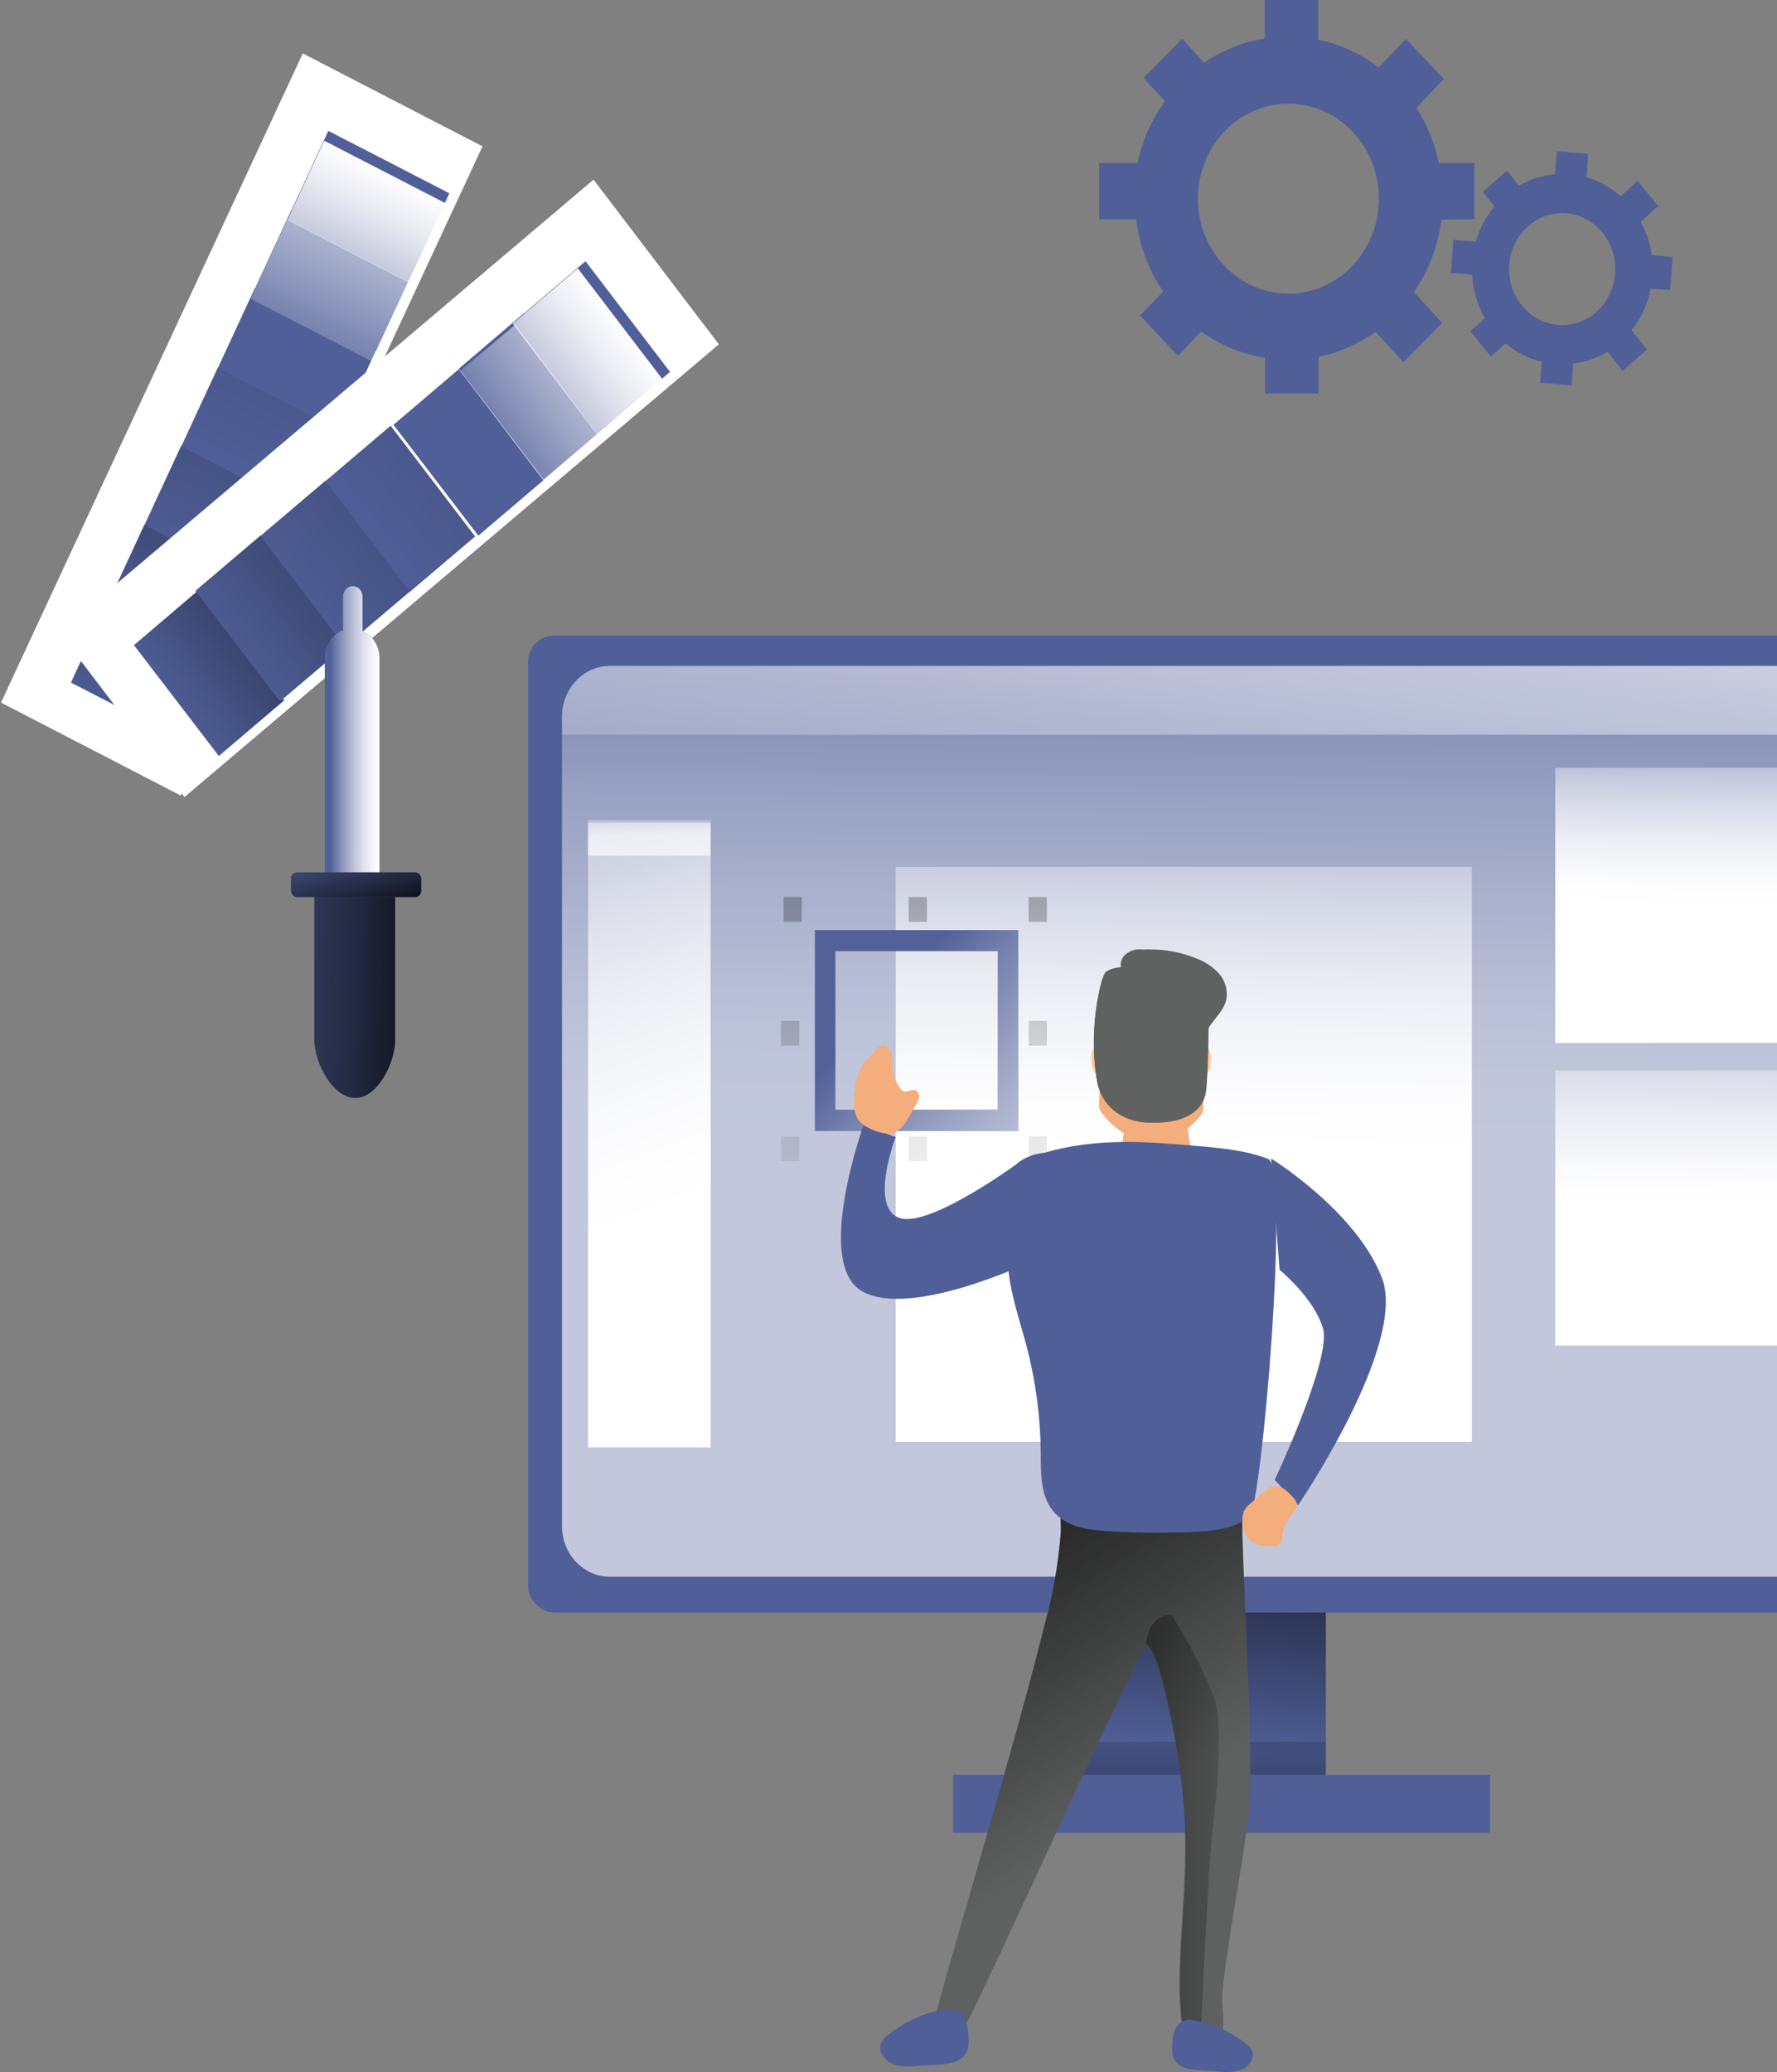 <svg width="646" height="753" viewBox="0 0 646 753" fill="none" xmlns="http://www.w3.org/2000/svg">
<rect x="0" y="0" width="646" height="753" fill="#808080" stroke="none"/>
<path d="M0.369 255.326L110.07 19.408L175.406 53.19L65.705 289.108L0.369 255.326Z" fill="white"/>
<path d="M25.794 248.055L39.16 219.22L83.166 241.903L69.799 270.738L25.794 248.055Z" fill="#505F98"/>
<path d="M25.794 248.055L39.16 219.22L83.166 241.903L69.799 270.738L25.794 248.055Z" fill="url(#paint0_linear_108_1329)"/>
<path d="M39.162 219.445L52.529 190.61L96.534 213.293L83.168 242.128L39.162 219.445Z" fill="#505F98"/>
<path d="M39.162 219.445L52.529 190.61L96.534 213.293L83.168 242.128L39.162 219.445Z" fill="url(#paint1_linear_108_1329)"/>
<path d="M52.513 190.826L65.88 161.991L109.885 184.674L96.519 213.509L52.513 190.826Z" fill="#505F98"/>
<path d="M52.513 190.826L65.88 161.991L109.885 184.674L96.519 213.509L52.513 190.826Z" fill="url(#paint2_linear_108_1329)"/>
<path d="M65.901 162.237L79.268 133.402L123.274 156.085L109.907 184.92L65.901 162.237Z" fill="#505F98"/>
<path d="M65.901 162.237L79.268 133.402L123.274 156.085L109.907 184.92L65.901 162.237Z" fill="url(#paint3_linear_108_1329)"/>
<path d="M79.261 133.599L92.628 104.764L136.633 127.447L123.266 156.282L79.261 133.599Z" fill="#505F98"/>
<path d="M92.629 105.01L105.996 76.175L150.002 98.858L136.635 127.693L92.629 105.01Z" fill="#505F98"/>
<path d="M105.98 76.391L119.347 47.556L163.353 70.239L149.986 99.074L105.98 76.391Z" fill="#505F98"/>
<path d="M91.126 108.598L104.492 79.763L148.498 102.446L135.131 131.281L91.126 108.598Z" fill="url(#paint4_linear_108_1329)"/>
<path d="M104.503 79.969L117.87 51.135L161.875 73.817L148.509 102.652L104.503 79.969Z" fill="url(#paint5_linear_108_1329)"/>
<rect x="389.118" y="573" width="92.879" height="82" fill="#505F98"/>
<rect x="389.118" y="573" width="92.879" height="82" fill="url(#paint6_linear_108_1329)"/>
<rect x="191.988" y="231" width="490.932" height="355" rx="9.37" fill="#505F98"/>
<path opacity="0.65" d="M666.807 260.438V554.562C666.823 559.443 665.001 564.129 661.743 567.588C658.485 571.047 654.059 572.994 649.44 573H221.675C217.059 572.989 212.636 571.04 209.379 567.582C206.122 564.125 204.298 559.441 204.308 554.562V260.438C204.298 255.559 206.122 250.875 209.379 247.418C212.636 243.96 217.059 242.011 221.675 242H649.44C654.059 242.006 658.485 243.953 661.743 247.412C665.001 250.871 666.823 255.557 666.807 260.438Z" fill="url(#paint7_linear_108_1329)"/>
<rect x="346.47" y="645" width="195.235" height="21" fill="#505F98"/>
<rect x="389.118" y="633" width="92.879" height="12" fill="url(#paint8_linear_108_1329)"/>
<path fill-rule="evenodd" clip-rule="evenodd" d="M536.019 59.241V79.715L523.982 79.819C522.811 89.346 519.379 98.41 514.001 106.181L524.282 117.351L510.189 131.6L500.069 120.578C493.828 125.062 486.786 128.17 479.369 129.714V143H459.886V130.029C451.567 128.76 443.637 125.497 436.711 120.494L428.248 129.316L414.455 114.647L422.858 105.993C417.568 98.219 414.193 89.191 413.037 79.715H399.544V59.241H413.516C415.249 51.093 418.655 43.441 423.497 36.819L415.692 28.332L429.785 14.082L437.769 22.82C444.371 18.214 451.876 15.228 459.727 14.082V0H479.209V14.396C487.135 16.055 494.625 19.493 501.166 24.476L511.147 14.166L524.86 28.709L514.88 39.187C518.793 45.267 521.57 52.072 523.064 59.241H536.019ZM435.494 72.15C435.472 91.211 450.173 106.682 468.33 106.705C477.054 106.733 485.43 103.113 491.606 96.644C497.783 90.176 501.252 81.392 501.246 72.233C501.268 53.172 486.567 37.701 468.41 37.678C450.253 37.655 435.516 53.088 435.494 72.15Z" fill="#505F98"/>
<path fill-rule="evenodd" clip-rule="evenodd" d="M608.047 93.354L607.178 105.396L600.063 104.938C598.996 110.475 596.624 115.641 593.165 119.958L598.719 127.021L589.864 134.729L584.409 127.792C580.57 130.13 576.321 131.625 571.919 132.188L571.345 140L559.942 139.104L560.495 131.479C555.679 130.344 551.175 128.056 547.332 124.792L541.996 129.583L534.545 120.396L539.822 115.688C537.048 110.876 535.452 105.414 535.177 99.792L527.489 99.167L528.339 87.146L536.501 87.792C537.85 83.085 540.149 78.743 543.241 75.062L539.031 69.708L547.886 62L552.174 67.5C556.22 65.095 560.723 63.672 565.357 63.333L565.95 55L577.354 55.896L576.741 64.375C581.294 65.714 585.516 68.081 589.113 71.312L595.379 65.708L602.81 74.896L596.485 80.583C598.537 84.339 599.879 88.477 600.438 92.771L608.047 93.354ZM548.668 96.243C547.858 107.436 555.806 117.203 566.424 118.063C571.533 118.487 576.592 116.747 580.48 113.228C584.367 109.708 586.764 104.7 587.137 99.312C587.935 88.119 579.976 78.361 569.358 77.514C558.739 76.666 549.477 85.05 548.668 96.243Z" fill="#505F98"/>
<path d="M666.807 260.513V267H204.308V260.513C204.298 255.614 206.122 250.912 209.379 247.44C212.636 243.968 217.06 242.011 221.677 242H649.439C654.058 242.006 658.484 243.961 661.743 247.434C665.001 250.907 666.823 255.613 666.807 260.513Z" fill="url(#paint9_linear_108_1329)"/>
<rect x="213.786" y="299" width="44.544" height="227" fill="url(#paint10_linear_108_1329)"/>
<rect x="325.62" y="315" width="209.451" height="209" fill="url(#paint11_linear_108_1329)"/>
<rect x="373.955" y="413" width="6.634" height="9" fill="url(#paint12_linear_108_1329)"/>
<rect x="373.955" y="371" width="6.634" height="9" fill="url(#paint13_linear_108_1329)"/>
<rect x="283.919" y="413" width="6.634" height="9" fill="url(#paint14_linear_108_1329)"/>
<rect x="283.919" y="371" width="6.634" height="9" fill="url(#paint15_linear_108_1329)"/>
<rect x="373.955" y="326" width="6.634" height="9" fill="url(#paint16_linear_108_1329)"/>
<rect x="284.867" y="326" width="6.634" height="9" fill="url(#paint17_linear_108_1329)"/>
<rect x="330.358" y="326" width="6.634" height="9" fill="url(#paint18_linear_108_1329)"/>
<rect x="330.358" y="413" width="6.634" height="9" fill="url(#paint19_linear_108_1329)"/>
<path fill-rule="evenodd" clip-rule="evenodd" d="M296.24 411H370.164V338H296.24V411ZM362.718 403.282H303.686V345.656H362.718V403.282Z" fill="#505F98"/>
<path fill-rule="evenodd" clip-rule="evenodd" d="M296.24 411H370.164V338H296.24V411ZM362.718 403.282H303.686V345.656H362.718V403.282Z" fill="url(#paint20_linear_108_1329)"/>
<rect x="565.399" y="279" width="94.774" height="100" fill="url(#paint21_linear_108_1329)"/>
<rect x="565.399" y="389" width="94.774" height="100" fill="url(#paint22_linear_108_1329)"/>
<rect opacity="0.65" x="213.786" y="298" width="44.544" height="13" fill="url(#paint23_linear_108_1329)"/>
<path d="M21.493 229.827L215.767 65.293L261.334 125.118L67.059 289.652L21.493 229.827Z" fill="white"/>
<path d="M48.697 234.455L72.438 214.235L103.296 254.522L79.555 274.742L48.697 234.455Z" fill="#505F98"/>
<path d="M48.697 234.455L72.438 214.235L103.296 254.522L79.555 274.742L48.697 234.455Z" fill="url(#paint24_linear_108_1329)"/>
<path d="M71.065 214.689L94.772 194.56L125.491 234.79L101.783 254.919L71.065 214.689Z" fill="#505F98"/>
<path d="M71.065 214.689L94.772 194.56L125.491 234.79L101.783 254.919L71.065 214.689Z" fill="url(#paint25_linear_108_1329)"/>
<path d="M94.689 194.761L118.396 174.633L149.115 214.863L125.407 234.991L94.689 194.761Z" fill="#505F98"/>
<path d="M94.689 194.761L118.396 174.633L149.115 214.863L125.407 234.991L94.689 194.761Z" fill="url(#paint26_linear_108_1329)"/>
<path d="M118.297 174.847L142.005 154.718L172.724 194.948L149.016 215.077L118.297 174.847Z" fill="#505F98"/>
<path d="M118.297 174.847L142.005 154.718L172.724 194.948L149.016 215.077L118.297 174.847Z" fill="url(#paint27_linear_108_1329)"/>
<path d="M143.035 154.389L166.776 134.169L197.635 174.456L173.894 194.676L143.035 154.389Z" fill="#505F98"/>
<path d="M166.789 133.99L190.53 113.77L221.388 154.057L197.647 174.277L166.789 133.99Z" fill="#505F98"/>
<path d="M189.147 115.051L212.854 94.923L243.573 135.153L219.866 155.281L189.147 115.051Z" fill="#505F98"/>
<path d="M217.577 158.218L197.594 175L167.346 134.782L187.329 118L217.577 158.218Z" fill="url(#paint28_linear_108_1329)"/>
<path d="M186.346 117.648L210.054 97.519L240.773 137.749L217.065 157.878L186.346 117.648Z" fill="url(#paint29_linear_108_1329)"/>
<path d="M137.966 239.15V362H118.063V239.15C118.063 234.61 120.733 230.57 124.711 229.089V216.825C124.711 214.712 126.298 213 128.256 213C130.214 213 131.801 214.712 131.801 216.825V229.297C135.513 230.935 137.945 234.823 137.966 239.15Z" fill="#505F98"/>
<path d="M137.966 239.15V362H118.063V239.15C118.063 234.61 120.733 230.57 124.711 229.089V216.825C124.711 214.712 126.298 213 128.256 213C130.214 213 131.801 214.712 131.801 216.825V229.297C135.513 230.935 137.945 234.823 137.966 239.15Z" fill="url(#paint30_linear_108_1329)"/>
<rect x="105.743" y="317" width="47.387" height="9" rx="2.245" fill="#505F98"/>
<path d="M129.141 399C121.022 399 114.273 386.185 114.273 377.634V321H143.653V377.634C143.653 386.185 137.241 399 129.141 399Z" fill="#505F98"/>
<rect x="105.743" y="317" width="47.387" height="9" rx="2.245" fill="url(#paint31_linear_108_1329)"/>
<path d="M129.141 399C121.022 399 114.273 386.366 114.273 377.937V326H143.653V377.937C143.653 386.366 137.241 399 129.141 399Z" fill="url(#paint32_linear_108_1329)"/>
<path d="M318.646 459C318.008 455.436 317.606 450.39 318.831 450.043C321.415 449.275 318.646 459 318.646 459Z" fill="#28353D"/>
<path d="M454.325 654.507C453.865 667.102 444.619 713.388 444.319 726.004C444.319 730.202 445.38 736.647 444.099 740.698C441.457 749.284 432.091 748.108 430.87 743.049L430.41 740.53C426.067 716.012 433.052 688.198 430.41 656.186C428.829 636.643 421.465 598.963 416.642 598.711C414.1 598.711 356.083 727.851 351.04 735.807C348.559 739.817 341.574 739.187 338.192 742.42C334.81 745.652 366.37 644.515 379.598 591.07C382.683 580.039 384.695 568.709 385.602 557.252C385.962 550.64 383.941 548.415 389.725 546.463C393.727 545.119 399.271 545.497 403.553 545.182C408.216 544.804 451.583 544.72 451.583 547.953C451.163 565.502 455.446 625.412 454.325 654.507Z" fill="#606161"/>
<path d="M454.325 654.507C453.865 667.102 444.619 713.388 444.319 726.004C444.319 730.202 445.38 736.647 444.099 740.698C441.457 749.284 432.091 748.108 430.87 743.049L430.41 740.53C426.067 716.012 433.052 688.198 430.41 656.186C428.829 636.643 421.465 598.963 416.642 598.711C414.1 598.711 356.083 727.851 351.04 735.807C348.559 739.817 341.574 739.187 338.192 742.42C334.81 745.652 366.37 644.515 379.598 591.07C382.683 580.039 384.695 568.709 385.602 557.252C385.962 550.64 383.941 548.415 389.725 546.463C393.727 545.119 399.271 545.497 403.553 545.182C408.216 544.804 451.583 544.72 451.583 547.953C451.163 565.502 455.446 625.412 454.325 654.507Z" fill="url(#paint33_linear_108_1329)"/>
<path d="M403.113 386.148C402.749 382.163 400.966 380 399.223 380C397.481 380 396.407 382.12 396.771 386.148C396.854 389.122 398.98 391.597 401.796 392C403.559 392 403.498 390.134 403.113 386.148Z" fill="#FFCD9C"/>
<path d="M433.793 386.159C434.03 382.166 435.77 380 437.568 380C439.367 380 440.533 382.124 440.256 386.159C440.231 389.173 438.105 391.687 435.315 392C433.536 392 433.516 390.152 433.793 386.159Z" fill="#FFCD9C"/>
<path d="M437.32 403.672C437.075 405.777 428.632 415 419.023 415C409.415 415 401.483 406.577 399.806 403.208C398.13 399.839 404.876 356.505 408.781 352.884C412.686 349.262 428.509 351.641 429.838 353.558C433.027 358.085 438.363 395.27 437.32 403.672Z" fill="#F4AD7D"/>
<path d="M433.349 370.977C432.042 371.639 426.913 357.842 425.837 355.525C424.762 353.208 424.935 350.829 426.241 350.167C427.547 349.505 429.468 350.871 430.544 353.167C431.62 355.463 434.636 370.336 433.349 370.977Z" fill="#FFCD9C"/>
<path d="M404.585 369.987C403.23 369.501 406.818 355.179 407.6 352.703C408.382 350.228 410.138 348.599 411.416 349.086C412.695 349.573 413.229 351.984 412.447 354.481C411.664 356.977 405.863 370.474 404.585 369.987Z" fill="#FFCD9C"/>
<path d="M409.962 402H430.574L433.662 422.622C422.434 429.005 415.887 428.301 407.126 421.214L409.962 402Z" fill="#F4AD7D"/>
<path d="M418.499 406.13C418.499 405.75 419.356 405.43 420.394 405.43C421.432 405.43 422.29 405.75 422.29 406.13C422.29 406.51 421.455 406.57 420.394 406.57C419.333 406.57 418.499 406.53 418.499 406.13Z" fill="#F4AD7D"/>
<path d="M438.419 396.808C439.199 391.894 440.472 356.708 437.351 352.051C434.23 347.394 415.546 344.381 412.712 345.108C406.368 346.731 407.477 351.517 407.477 351.517C405.591 351.547 403.745 352.084 402.118 353.076C399.941 354.615 395.363 376.79 399.017 393.56C400.66 401.102 407.128 407.66 418.297 407.981C432.054 408.365 437.474 402.896 438.419 396.808Z" fill="#606161"/>
<path d="M412.79 346.762C414.266 345.448 416.179 344.828 418.093 345.041C423.901 345.008 429.663 346.14 435.078 348.376C438.081 349.488 440.808 351.311 443.053 353.708C445.314 356.173 446.355 359.627 445.864 363.034C444.867 368.047 439.883 371.148 438.248 375.97C436.932 379.837 437.869 383.575 437.909 387.463C437.936 390.606 437.722 393.746 437.271 396.852C436.354 402.906 431.111 408.344 417.654 407.983C406.809 407.664 400.529 401.143 398.934 393.644C396.775 381.198 397.341 368.389 400.589 356.215C406.434 357.648 412.414 358.361 418.412 358.339C424.771 358.395 431.113 357.611 437.291 356.002C438.348 362.503 438.328 375.524 437.989 385.253" fill="#606161"/>
<path d="M379.52 418.954C376.267 419.241 373.134 420.384 370.404 422.28C365.727 426.171 365.372 433.43 365.451 439.748C365.291 448.501 365.865 457.252 367.168 465.897C368.569 473.826 371.114 481.441 373.206 489.202C376.502 501.831 378.233 514.862 378.355 527.966C378.355 535.162 378.237 543.07 382.479 548.697C387.116 554.806 395.325 555.998 402.704 556.438C413.182 557.086 423.698 557.17 434.176 556.709C441.2 556.375 448.679 555.643 454.243 551.082C458.682 547.442 469.081 424.288 461.011 421.171C452.941 418.054 444.259 417.259 435.695 416.506C416.496 414.791 398.422 413.431 379.52 418.954Z" fill="#505F98"/>
<path d="M439.962 674.291C438.933 688.255 436.478 739 436.478 739L430.223 738.77C425.927 714.39 432.836 686.732 430.223 654.899C428.659 635.465 421.374 597.996 416.603 597.746C418.028 585.221 426.046 587.1 426.046 587.1C431.877 596.294 436.906 606.026 441.071 616.178C445.842 629.37 441.011 660.263 439.962 674.291Z" fill="url(#paint34_linear_108_1329)"/>
<path d="M322.185 740.024C321.208 740.786 320.467 741.83 320.052 743.025C319.83 744.009 319.92 745.04 320.309 745.965C321.414 748.326 323.507 750.019 325.977 750.55C328.417 751.04 330.916 751.131 333.382 750.818L341.282 750.262C343.292 750.212 345.285 749.873 347.206 749.255C349.129 748.627 350.716 747.198 351.59 745.308C352.056 743.916 352.237 742.438 352.124 740.969C352.124 734.164 349.833 728.634 342.684 730.299C335.196 731.765 328.161 735.102 322.185 740.024Z" fill="#505F98"/>
<path d="M453.393 743.063C454.291 743.759 454.971 744.709 455.351 745.797C455.554 746.682 455.474 747.611 455.124 748.446C454.117 750.584 452.196 752.114 449.931 752.579C447.698 753.035 445.409 753.121 443.151 752.834L435.979 752.325C434.155 752.284 432.345 751.985 430.6 751.435C428.841 750.864 427.393 749.566 426.602 747.853C426.178 746.595 426.01 745.26 426.108 743.932C426.108 737.785 428.168 732.72 434.743 734.288C441.558 735.619 447.958 738.63 453.393 743.063Z" fill="#505F98"/>
<path d="M462.095 421C462.095 421 493.079 440.163 502.385 464.389C511.69 488.614 471.908 547 471.908 547L463.395 537.814C463.395 537.814 484.16 493.759 480.95 482.74C477.739 471.721 465.163 461.452 465.163 461.452L462.095 421Z" fill="#505F98"/>
<path d="M373.955 458.859C373.955 458.859 330.873 479.24 313.366 469.238C295.859 459.237 313.883 409 313.883 409L325.607 413.202C325.607 413.202 315.81 438.815 327.018 442.618C338.225 446.421 371.808 421.438 371.808 421.438L373.955 458.859Z" fill="#505F98"/>
<path d="M455.064 545.976C453.824 546.826 452.82 547.968 452.142 549.297C451.735 550.425 451.588 551.629 451.713 552.819C451.638 555.709 452.882 558.479 455.104 560.367C456.666 561.25 458.415 561.76 460.212 561.857C461.314 562.048 462.441 562.048 463.543 561.857C464.666 561.646 465.605 560.888 466.035 559.844C466.182 559.183 466.244 558.507 466.219 557.831C466.362 554.51 468.732 551.793 470.694 549.076C471.168 548.551 471.473 547.9 471.572 547.204C471.561 546.434 471.287 545.69 470.796 545.091C469.468 543.199 466.178 539.717 463.543 540.018C460.907 540.32 457.107 544.326 455.064 545.976Z" fill="#F4AD7D"/>
<path d="M333.002 401.435C333.563 400.611 333.946 399.679 334.125 398.698C334.268 397.683 333.76 396.687 332.856 396.211C331.42 395.647 329.714 397.13 328.299 396.504C327.82 396.235 327.419 395.846 327.134 395.375C325.463 392.945 324.504 390.093 324.366 387.143C324.447 385.571 324.307 383.995 323.95 382.463C323.529 380.886 322.029 379.849 320.412 380.018C319.081 380.331 318.331 381.689 317.499 382.776C316.667 383.863 315.002 385.158 313.92 386.516C312.072 389.307 311.015 392.55 310.861 395.898C310.278 400.077 309.904 404.861 312.817 407.87C315.064 410.189 321.911 412.927 325.053 411.694C328.528 410.315 331.254 404.444 333.002 401.435Z" fill="#F4AD7D"/>
<defs>
<linearGradient id="paint0_linear_108_1329" x1="143.411" y1="315.166" x2="210.229" y2="189.52" gradientUnits="userSpaceOnUse">
<stop stop-color="#010101" stop-opacity="0.01"/>
<stop offset="0.95" stop-color="#010101"/>
</linearGradient>
<linearGradient id="paint1_linear_108_1329" x1="195.653" y1="311.365" x2="291.415" y2="133.997" gradientUnits="userSpaceOnUse">
<stop stop-color="#010101" stop-opacity="0.01"/>
<stop offset="0.95" stop-color="#010101"/>
</linearGradient>
<linearGradient id="paint2_linear_108_1329" x1="309.286" y1="320.092" x2="451.633" y2="15.681" gradientUnits="userSpaceOnUse">
<stop stop-color="#010101" stop-opacity="0.01"/>
<stop offset="0.95" stop-color="#010101"/>
</linearGradient>
<linearGradient id="paint3_linear_108_1329" x1="430.356" y1="336.583" x2="642.51" y2="-102.084" gradientUnits="userSpaceOnUse">
<stop stop-color="#010101" stop-opacity="0.01"/>
<stop offset="0.36" stop-color="#010101" stop-opacity="0.36"/>
<stop offset="0.95" stop-color="#010101"/>
</linearGradient>
<linearGradient id="paint4_linear_108_1329" x1="289.569" y1="231.564" x2="410.627" y2="-4.861" gradientUnits="userSpaceOnUse">
<stop stop-color="white" stop-opacity="0.01"/>
<stop offset="0.07" stop-color="white" stop-opacity="0.22"/>
<stop offset="0.16" stop-color="white" stop-opacity="0.45"/>
<stop offset="0.25" stop-color="white" stop-opacity="0.65"/>
<stop offset="0.33" stop-color="white" stop-opacity="0.8"/>
<stop offset="0.4" stop-color="white" stop-opacity="0.91"/>
<stop offset="0.46" stop-color="white" stop-opacity="0.98"/>
<stop offset="0.51" stop-color="white"/>
</linearGradient>
<linearGradient id="paint5_linear_108_1329" x1="215.624" y1="178.444" x2="282.016" y2="45.344" gradientUnits="userSpaceOnUse">
<stop stop-color="white" stop-opacity="0.01"/>
<stop offset="0.07" stop-color="white" stop-opacity="0.22"/>
<stop offset="0.16" stop-color="white" stop-opacity="0.45"/>
<stop offset="0.25" stop-color="white" stop-opacity="0.65"/>
<stop offset="0.33" stop-color="white" stop-opacity="0.8"/>
<stop offset="0.4" stop-color="white" stop-opacity="0.91"/>
<stop offset="0.46" stop-color="white" stop-opacity="0.98"/>
<stop offset="0.51" stop-color="white"/>
</linearGradient>
<linearGradient id="paint6_linear_108_1329" x1="504.791" y1="641.322" x2="515.785" y2="514.682" gradientUnits="userSpaceOnUse">
<stop stop-color="#010101" stop-opacity="0.01"/>
<stop offset="0.95" stop-color="#010101"/>
</linearGradient>
<linearGradient id="paint7_linear_108_1329" x1="124.333" y1="178.517" x2="121.466" y2="628.069" gradientUnits="userSpaceOnUse">
<stop stop-color="white" stop-opacity="0.01"/>
<stop offset="0.07" stop-color="white" stop-opacity="0.22"/>
<stop offset="0.16" stop-color="white" stop-opacity="0.45"/>
<stop offset="0.25" stop-color="white" stop-opacity="0.65"/>
<stop offset="0.33" stop-color="white" stop-opacity="0.8"/>
<stop offset="0.4" stop-color="white" stop-opacity="0.91"/>
<stop offset="0.46" stop-color="white" stop-opacity="0.98"/>
<stop offset="0.51" stop-color="white"/>
</linearGradient>
<linearGradient id="paint8_linear_108_1329" x1="-115.899" y1="616.073" x2="-115.794" y2="758.306" gradientUnits="userSpaceOnUse">
<stop stop-color="#010101" stop-opacity="0.01"/>
<stop offset="0.95" stop-color="#010101"/>
</linearGradient>
<linearGradient id="paint9_linear_108_1329" x1="975.537" y1="361.966" x2="1011.6" y2="-44.818" gradientUnits="userSpaceOnUse">
<stop stop-color="white" stop-opacity="0.01"/>
<stop offset="0.07" stop-color="white" stop-opacity="0.22"/>
<stop offset="0.16" stop-color="white" stop-opacity="0.45"/>
<stop offset="0.25" stop-color="white" stop-opacity="0.65"/>
<stop offset="0.33" stop-color="white" stop-opacity="0.8"/>
<stop offset="0.4" stop-color="white" stop-opacity="0.91"/>
<stop offset="0.46" stop-color="white" stop-opacity="0.98"/>
<stop offset="0.51" stop-color="white"/>
</linearGradient>
<linearGradient id="paint10_linear_108_1329" x1="192.409" y1="251.87" x2="336.094" y2="615.006" gradientUnits="userSpaceOnUse">
<stop stop-color="white" stop-opacity="0.01"/>
<stop offset="0.07" stop-color="white" stop-opacity="0.22"/>
<stop offset="0.16" stop-color="white" stop-opacity="0.45"/>
<stop offset="0.25" stop-color="white" stop-opacity="0.65"/>
<stop offset="0.33" stop-color="white" stop-opacity="0.8"/>
<stop offset="0.4" stop-color="white" stop-opacity="0.91"/>
<stop offset="0.46" stop-color="white" stop-opacity="0.98"/>
<stop offset="0.51" stop-color="white"/>
</linearGradient>
<linearGradient id="paint11_linear_108_1329" x1="290.461" y1="274.99" x2="286.95" y2="557.694" gradientUnits="userSpaceOnUse">
<stop stop-color="white" stop-opacity="0.01"/>
<stop offset="0.07" stop-color="white" stop-opacity="0.22"/>
<stop offset="0.16" stop-color="white" stop-opacity="0.45"/>
<stop offset="0.25" stop-color="white" stop-opacity="0.65"/>
<stop offset="0.33" stop-color="white" stop-opacity="0.8"/>
<stop offset="0.4" stop-color="white" stop-opacity="0.91"/>
<stop offset="0.46" stop-color="white" stop-opacity="0.98"/>
<stop offset="0.51" stop-color="white"/>
</linearGradient>
<linearGradient id="paint12_linear_108_1329" x1="589.584" y1="466.704" x2="609.841" y2="-111.142" gradientUnits="userSpaceOnUse">
<stop stop-color="#010101" stop-opacity="0.01"/>
<stop offset="0.95" stop-color="#010101"/>
</linearGradient>
<linearGradient id="paint13_linear_108_1329" x1="588.778" y1="467.045" x2="609.035" y2="-110.801" gradientUnits="userSpaceOnUse">
<stop stop-color="#010101" stop-opacity="0.01"/>
<stop offset="0.95" stop-color="#010101"/>
</linearGradient>
<linearGradient id="paint14_linear_108_1329" x1="499.582" y1="464.354" x2="519.869" y2="-113.491" gradientUnits="userSpaceOnUse">
<stop stop-color="#010101" stop-opacity="0.01"/>
<stop offset="0.95" stop-color="#010101"/>
</linearGradient>
<linearGradient id="paint15_linear_108_1329" x1="498.775" y1="464.694" x2="519.062" y2="-113.151" gradientUnits="userSpaceOnUse">
<stop stop-color="#010101" stop-opacity="0.01"/>
<stop offset="0.95" stop-color="#010101"/>
</linearGradient>
<linearGradient id="paint16_linear_108_1329" x1="587.889" y1="468.545" x2="608.176" y2="-109.3" gradientUnits="userSpaceOnUse">
<stop stop-color="#010101" stop-opacity="0.01"/>
<stop offset="0.95" stop-color="#010101"/>
</linearGradient>
<linearGradient id="paint17_linear_108_1329" x1="498.834" y1="466.236" x2="519.091" y2="-111.61" gradientUnits="userSpaceOnUse">
<stop stop-color="#010101" stop-opacity="0.01"/>
<stop offset="0.95" stop-color="#010101"/>
</linearGradient>
<linearGradient id="paint18_linear_108_1329" x1="544.285" y1="467.396" x2="564.572" y2="-110.428" gradientUnits="userSpaceOnUse">
<stop stop-color="#010101" stop-opacity="0.01"/>
<stop offset="0.95" stop-color="#010101"/>
</linearGradient>
<linearGradient id="paint19_linear_108_1329" x1="546.004" y1="464.843" x2="566.292" y2="-113.002" gradientUnits="userSpaceOnUse">
<stop stop-color="#010101" stop-opacity="0.01"/>
<stop offset="0.95" stop-color="#010101"/>
</linearGradient>
<linearGradient id="paint20_linear_108_1329" x1="219.185" y1="479.399" x2="450.207" y2="683.559" gradientUnits="userSpaceOnUse">
<stop stop-color="white" stop-opacity="0.01"/>
<stop offset="0.07" stop-color="white" stop-opacity="0.22"/>
<stop offset="0.16" stop-color="white" stop-opacity="0.45"/>
<stop offset="0.25" stop-color="white" stop-opacity="0.65"/>
<stop offset="0.33" stop-color="white" stop-opacity="0.8"/>
<stop offset="0.4" stop-color="white" stop-opacity="0.91"/>
<stop offset="0.46" stop-color="white" stop-opacity="0.98"/>
<stop offset="0.51" stop-color="white"/>
</linearGradient>
<linearGradient id="paint21_linear_108_1329" x1="549.593" y1="259.864" x2="547.708" y2="395.023" gradientUnits="userSpaceOnUse">
<stop stop-color="white" stop-opacity="0.01"/>
<stop offset="0.07" stop-color="white" stop-opacity="0.22"/>
<stop offset="0.16" stop-color="white" stop-opacity="0.45"/>
<stop offset="0.25" stop-color="white" stop-opacity="0.65"/>
<stop offset="0.33" stop-color="white" stop-opacity="0.8"/>
<stop offset="0.4" stop-color="white" stop-opacity="0.91"/>
<stop offset="0.46" stop-color="white" stop-opacity="0.98"/>
<stop offset="0.51" stop-color="white"/>
</linearGradient>
<linearGradient id="paint22_linear_108_1329" x1="549.593" y1="369.864" x2="547.708" y2="505.023" gradientUnits="userSpaceOnUse">
<stop stop-color="white" stop-opacity="0.01"/>
<stop offset="0.07" stop-color="white" stop-opacity="0.22"/>
<stop offset="0.16" stop-color="white" stop-opacity="0.45"/>
<stop offset="0.25" stop-color="white" stop-opacity="0.65"/>
<stop offset="0.33" stop-color="white" stop-opacity="0.8"/>
<stop offset="0.4" stop-color="white" stop-opacity="0.91"/>
<stop offset="0.46" stop-color="white" stop-opacity="0.98"/>
<stop offset="0.51" stop-color="white"/>
</linearGradient>
<linearGradient id="paint23_linear_108_1329" x1="205.004" y1="295.281" x2="204.986" y2="313.481" gradientUnits="userSpaceOnUse">
<stop stop-color="white" stop-opacity="0.01"/>
<stop offset="0.07" stop-color="white" stop-opacity="0.22"/>
<stop offset="0.16" stop-color="white" stop-opacity="0.45"/>
<stop offset="0.25" stop-color="white" stop-opacity="0.65"/>
<stop offset="0.33" stop-color="white" stop-opacity="0.8"/>
<stop offset="0.4" stop-color="white" stop-opacity="0.91"/>
<stop offset="0.46" stop-color="white" stop-opacity="0.98"/>
<stop offset="0.51" stop-color="white"/>
</linearGradient>
<linearGradient id="paint24_linear_108_1329" x1="128.574" y1="348.052" x2="240.419" y2="264.55" gradientUnits="userSpaceOnUse">
<stop stop-color="#010101" stop-opacity="0.01"/>
<stop offset="0.95" stop-color="#010101"/>
</linearGradient>
<linearGradient id="paint25_linear_108_1329" x1="175.776" y1="367.988" x2="334.67" y2="251.238" gradientUnits="userSpaceOnUse">
<stop stop-color="#010101" stop-opacity="0.01"/>
<stop offset="0.95" stop-color="#010101"/>
</linearGradient>
<linearGradient id="paint26_linear_108_1329" x1="275.167" y1="426.751" x2="529.037" y2="217.702" gradientUnits="userSpaceOnUse">
<stop stop-color="#010101" stop-opacity="0.01"/>
<stop offset="0.95" stop-color="#010101"/>
</linearGradient>
<linearGradient id="paint27_linear_108_1329" x1="378.172" y1="495.865" x2="749.99" y2="197.4" gradientUnits="userSpaceOnUse">
<stop stop-color="#010101" stop-opacity="0.01"/>
<stop offset="0.36" stop-color="#010101" stop-opacity="0.36"/>
<stop offset="0.95" stop-color="#010101"/>
</linearGradient>
<linearGradient id="paint28_linear_108_1329" x1="234.459" y1="258.751" x2="414.017" y2="136.577" gradientUnits="userSpaceOnUse">
<stop stop-color="white" stop-opacity="0.01"/>
<stop offset="0.07" stop-color="white" stop-opacity="0.22"/>
<stop offset="0.16" stop-color="white" stop-opacity="0.45"/>
<stop offset="0.25" stop-color="white" stop-opacity="0.65"/>
<stop offset="0.33" stop-color="white" stop-opacity="0.8"/>
<stop offset="0.4" stop-color="white" stop-opacity="0.91"/>
<stop offset="0.46" stop-color="white" stop-opacity="0.98"/>
<stop offset="0.51" stop-color="white"/>
</linearGradient>
<linearGradient id="paint29_linear_108_1329" x1="247.353" y1="256.517" x2="361.875" y2="166.777" gradientUnits="userSpaceOnUse">
<stop stop-color="white" stop-opacity="0.01"/>
<stop offset="0.07" stop-color="white" stop-opacity="0.22"/>
<stop offset="0.16" stop-color="white" stop-opacity="0.45"/>
<stop offset="0.25" stop-color="white" stop-opacity="0.65"/>
<stop offset="0.33" stop-color="white" stop-opacity="0.8"/>
<stop offset="0.4" stop-color="white" stop-opacity="0.91"/>
<stop offset="0.46" stop-color="white" stop-opacity="0.98"/>
<stop offset="0.51" stop-color="white"/>
</linearGradient>
<linearGradient id="paint30_linear_108_1329" x1="120.051" y1="422.745" x2="156.216" y2="422.764" gradientUnits="userSpaceOnUse">
<stop stop-color="white" stop-opacity="0.01"/>
<stop offset="0.07" stop-color="white" stop-opacity="0.22"/>
<stop offset="0.16" stop-color="white" stop-opacity="0.45"/>
<stop offset="0.25" stop-color="white" stop-opacity="0.65"/>
<stop offset="0.33" stop-color="white" stop-opacity="0.8"/>
<stop offset="0.4" stop-color="white" stop-opacity="0.91"/>
<stop offset="0.46" stop-color="white" stop-opacity="0.98"/>
<stop offset="0.51" stop-color="white"/>
</linearGradient>
<linearGradient id="paint31_linear_108_1329" x1="50.637" y1="325.2" x2="62.823" y2="363.567" gradientUnits="userSpaceOnUse">
<stop stop-color="#010101" stop-opacity="0.01"/>
<stop offset="0.95" stop-color="#010101"/>
</linearGradient>
<linearGradient id="paint32_linear_108_1329" x1="74.123" y1="473.933" x2="169.691" y2="475.765" gradientUnits="userSpaceOnUse">
<stop stop-color="#010101" stop-opacity="0.01"/>
<stop offset="0.95" stop-color="#010101"/>
</linearGradient>
<linearGradient id="paint33_linear_108_1329" x1="455.583" y1="631.512" x2="356.995" y2="471.399" gradientUnits="userSpaceOnUse">
<stop stop-color="#010101" stop-opacity="0.01"/>
<stop offset="0.95" stop-color="#010101"/>
</linearGradient>
<linearGradient id="paint34_linear_108_1329" x1="456.551" y1="169.892" x2="292.8" y2="174.26" gradientUnits="userSpaceOnUse">
<stop stop-color="#010101" stop-opacity="0.01"/>
<stop offset="0.95" stop-color="#010101"/>
</linearGradient>
</defs>
</svg>
